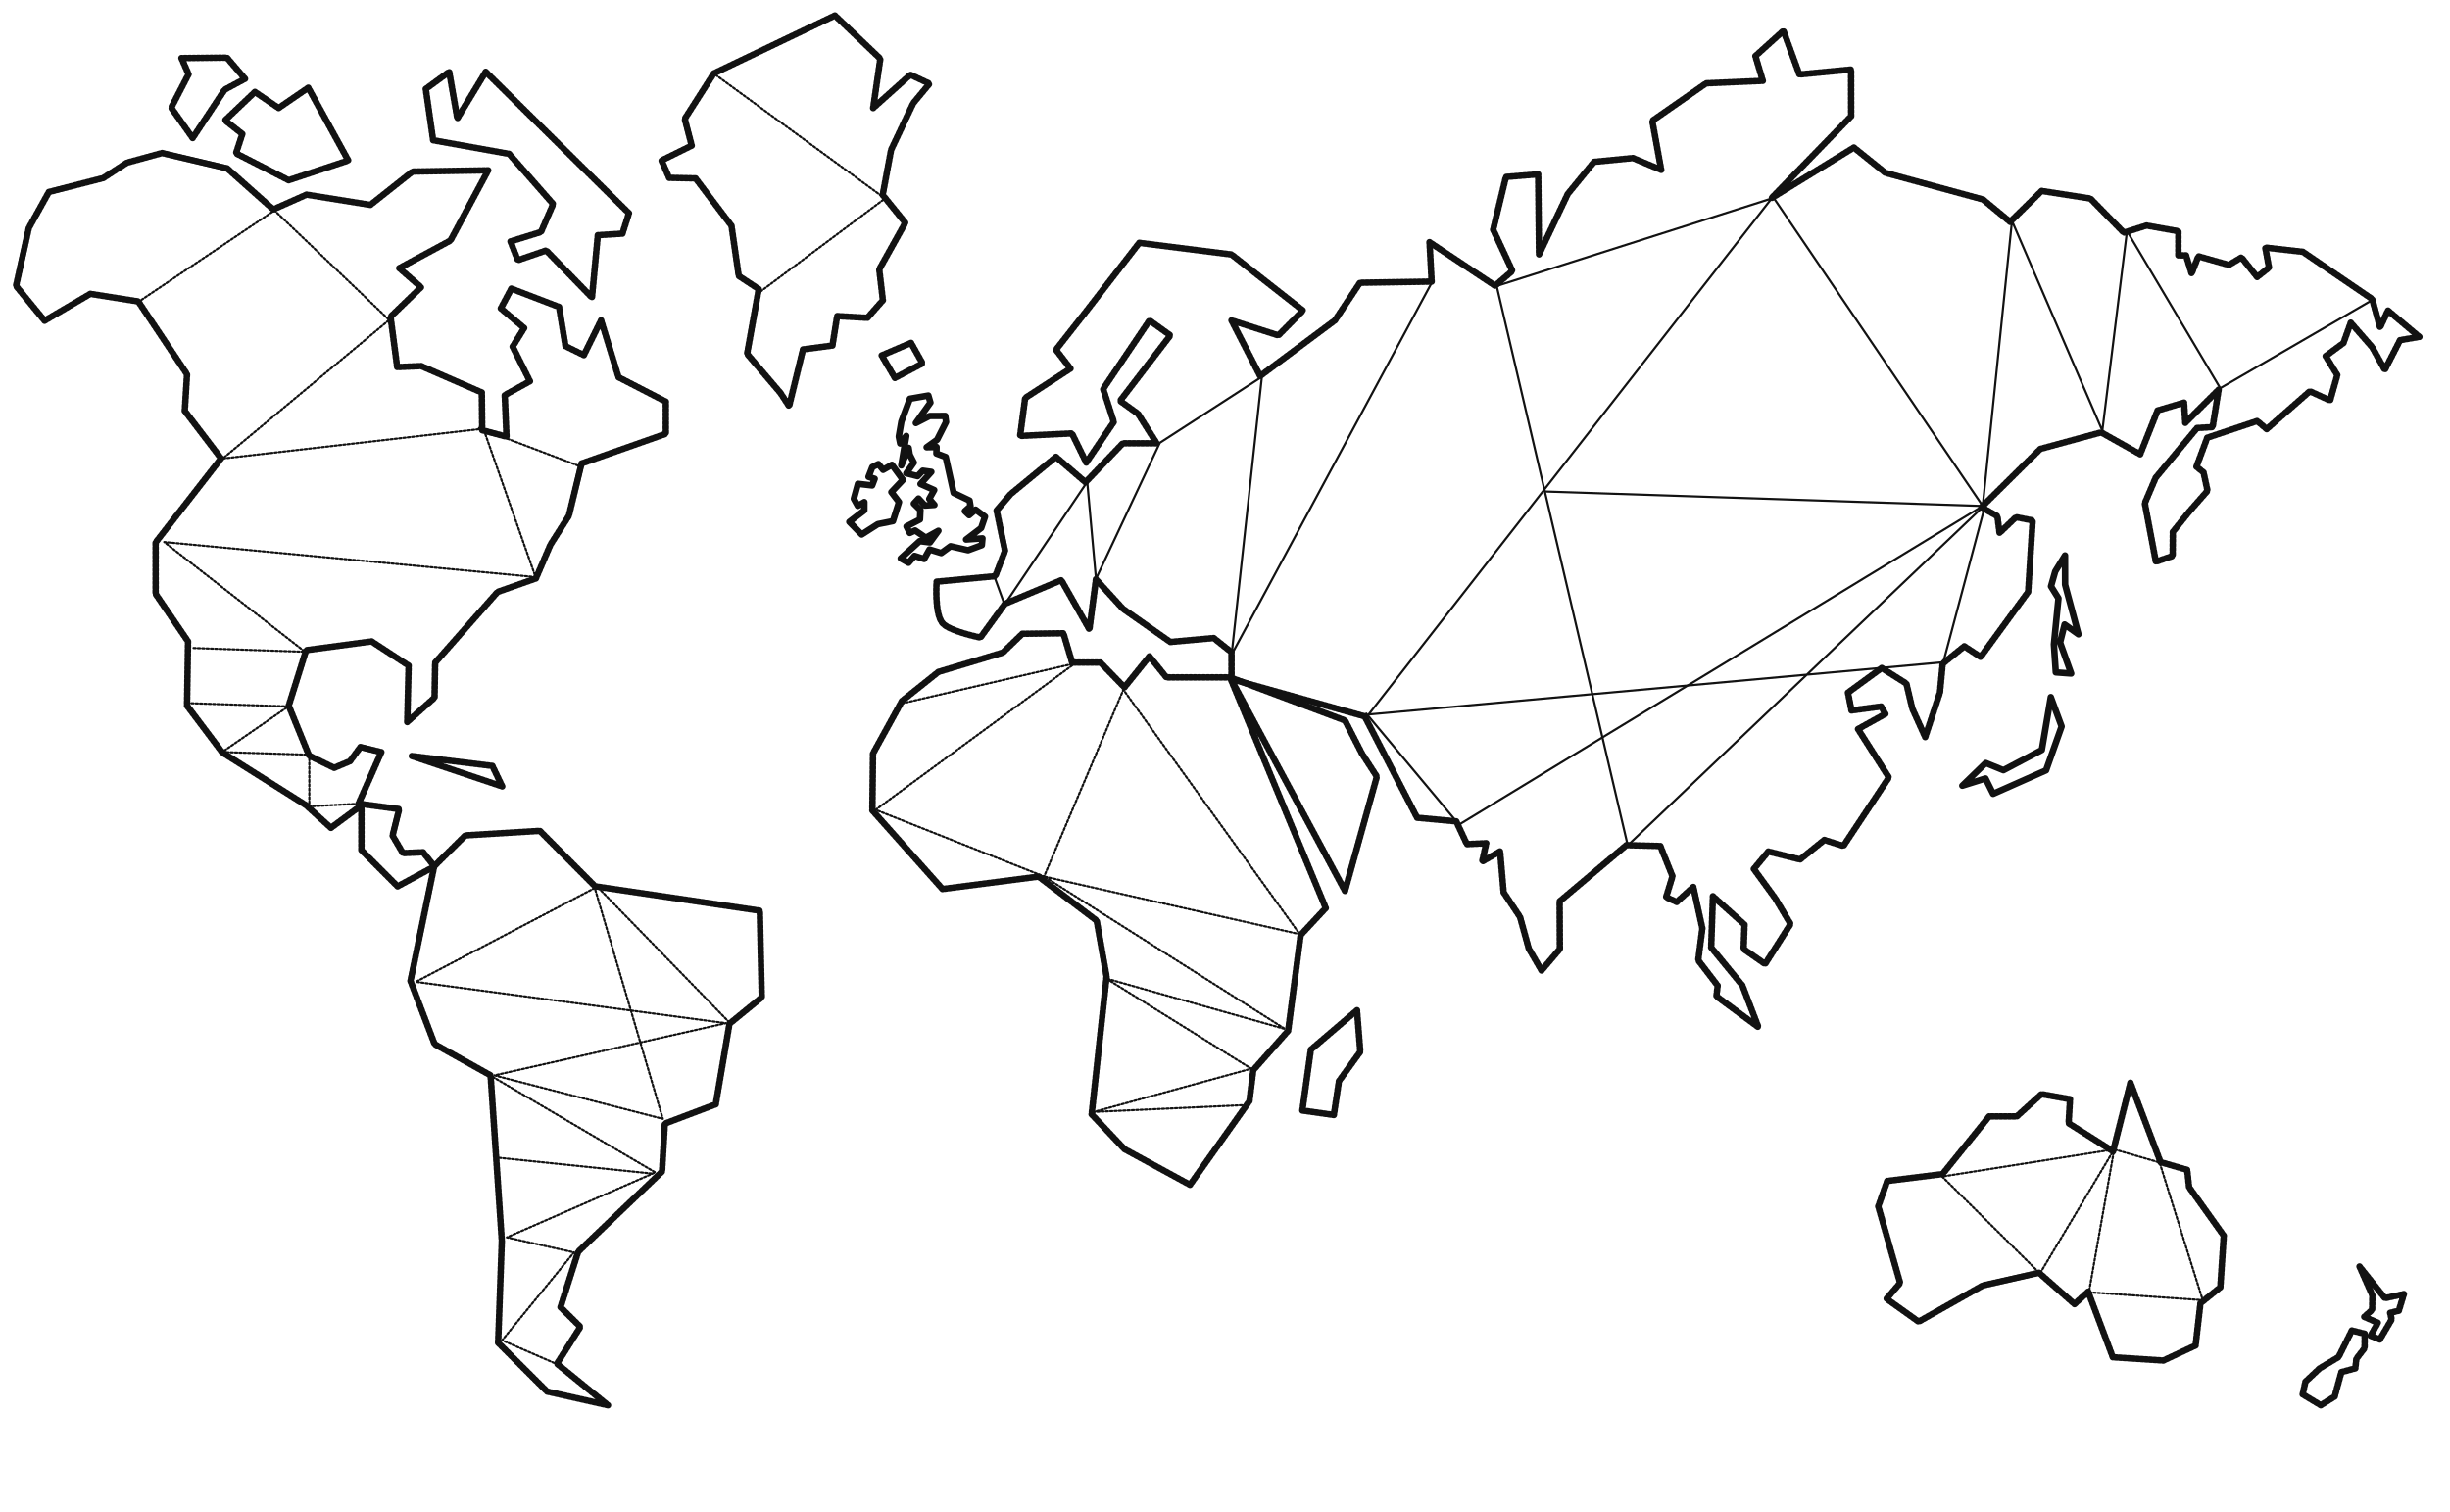 <?xml version="1.0" encoding="UTF-8"?>
<svg width="1134px" height="700px" viewBox="0 0 1134 700" version="1.1" xmlns="http://www.w3.org/2000/svg" xmlns:xlink="http://www.w3.org/1999/xlink">
    <!-- Generator: Sketch 3.6.1 (26313) - http://www.bohemiancoding.com/sketch -->
    <title>global</title>
    <desc>Created with Sketch.</desc>
    <defs></defs>
    <g id="Page-1" stroke="none" stroke-width="1" fill="none" fill-rule="evenodd" stroke-linecap="round" stroke-linejoin="round">
        <g id="global" stroke="#121212">
            <path d="M230.568,621.562 L253.221,644.142 L281.412,650.495 L257.799,631.265 L268.65,614.202 L259.438,605.092 L267.614,579.455 L306.443,542.315 L307.723,520.138 L331.297,511.202 L337.647,473.898 L352.592,461.672 L351.684,421.563 L275.429,410.265 L249.888,384.6 L215.396,386.709 L200.972,400.991 L189.994,454.062 L201.167,483.297 L227.079,497.774 L232.272,574.424 L230.568,621.562 Z" id="SA" stroke-width="3" stroke-dasharray="1,1,1"></path>
            <path d="M228.052,498.468 L303.322,542.713 L234.611,572.787 L265.687,579.725 L232.425,620.417 L260.208,632.529" id="SA2" stroke-dasharray="1,1,1"></path>
            <path d="M230.972,535.935 L301.761,543.239" id="SA3" stroke-dasharray="1,1,1"></path>
            <path d="M228.857,497.79 L306.811,517.921 L275.299,411.063 L192.484,454.497 L336.019,473.627 L228.857,497.79 Z" id="SA4" stroke-dasharray="1,1,1"></path>
            <path d="M337.527,473.21 L275.845,409.84" id="SA5" stroke-dasharray="1,1,1"></path>
            <path d="M105.15,77.927 L75.032,70.831 L58.778,75.297 L47.788,82.428 L22.622,88.879 L13.354,105.545 L7.411,132.363 L20.636,148.461 L41.825,136.023 L64.008,139.543 L86.574,173.261 L85.527,190.206 L102.331,212.212 L72.045,251.078 L72.045,274.932 L87.037,296.911 L86.574,326.662 L102.901,348.313 L141.703,372.772 L153.179,383.208 L167.281,372.772 L167.281,393.514 L184.044,410.299 L201.089,401.083 L195.842,394.496 L186.472,394.906 L181.704,386.782 L184.769,374.535 L165.961,371.998 L176.5,348.164 L166.827,345.796 L161.999,352.36 L154.674,355.431 L143.068,349.779 L133.643,326.662 L141.703,300.981 L172.01,296.911 L189.131,308.103 L188.505,334.226 L201.145,322.93 L201.42,306.732 L230.307,274.015 L248.039,267.768 L254.794,252.109 L263.321,238.739 L269.183,214.556 L308.176,200.811 L308.176,185.911 L286.304,174.628 L278.219,148.254 L270.25,164.382 L261.758,160.217 L258.763,142.08 L236.691,133.612 L231.821,142.749 L242.612,151.849 L237.286,160.46 L245.295,176.478 L233.627,182.906 L234.435,202.124 L223.201,199.136 L223.015,181.671 L194.951,169.446 L183.843,169.928 L180.776,146.635 L194.91,132.959 L184.811,124.135 L208.504,111.337 L225.959,78.838 L190.943,79.413 L171.478,94.847 L141.9,90.098 L126.495,96.944 L105.15,77.927 Z" id="NA" stroke-width="3" stroke-dasharray="1,1,1"></path>
            <path d="M361.212,181.848 L365.247,188.004 L371.676,161.755 L385.307,159.944 L387.487,146.32 L401.495,147.119 L408.653,139.009 L406.974,124.68 L419.024,103.141 L408.56,90.25 L412.449,69.387 L422.706,47.779 L430.231,38.734 L421.357,34.601 L404.154,50.024 L407.473,27.178 L386.462,7.17 L330.427,33.972 L316.939,55.009 L320.167,67.403 L306.203,74.283 L309.733,82.314 L321.97,82.576 L338.578,104.501 L341.935,127.726 L351.192,133.825 L345.805,163.778 L361.212,181.848 Z" id="GR" stroke-width="3" stroke-dasharray="1,1,1"></path>
            <path d="M408.111,164.532 L421.669,158.723 L427.005,168.208 L414.228,174.956 L408.111,164.532 Z" id="ICE" stroke-width="3" stroke-dasharray="1,1,1"></path>
            <path d="M505.275,515.806 L520.473,531.929 L550.806,548.451 L578.312,509.695 L580.098,495.387 L596.216,477.15 L602.012,432.831 L613.646,420.352 L569.342,313.562 L622.54,412.409 L637.298,359.483 L630.378,348.8 L622.54,333.518 L569.342,313.562 L539.875,313.562 L532.026,303.821 L520.461,318.152 L509.339,306.71 L496.25,306.71 L492.22,293.15 L473.186,293.372 L464.212,302.063 L434.347,311.042 L417.476,324.508 L404.079,348.8 L403.793,375.135 L436.253,411.536 L480.729,405.775 L507.609,426.178 L512.201,452.085 L505.275,515.806 Z" id="AFRICA" stroke-width="3" stroke-dasharray="1,1,1"></path>
            <path d="M602.817,514.053 L606.744,485.889 L628.102,467.648 L629.629,486.839 L619.748,500.439 L617.376,516.126 L602.817,514.053 Z" id="Path-382" stroke-width="3" stroke-dasharray="1,1,1"></path>
            <path d="M461.311,236.304 L465.181,254.995 L460.666,266.72 L433.537,269.263 C433.537,269.263 432.448,283.592 436.15,288.319 C439.198,292.211 453.788,295.12 453.788,295.12 L465.181,279.484 L491.255,268.559 L504.233,291.353 L507.274,268.142 L519.718,281.755 L541.705,297.171 L561.781,295.354 L570.016,301.911 L570.016,314.322 L631.667,331.616 L655.918,378.521 L674.039,380.203 L678.959,390.75 L687.916,390.331 L686.025,398.81 L694.342,394.086 L695.972,413.08 L703.564,424.486 L707.6,439.064 L713.518,449.244 L721.996,439.294 L721.899,417.226 L752.79,391.205 L768.502,391.62 L774.129,405.627 L771.168,415.283 L776.096,417.537 L783.765,410.579 L787.957,429.715 L786.049,444.511 L795.035,456.219 L794.469,461.168 L813.905,475.489 L806.458,456.132 L792.038,438.579 L792.838,414.871 L807.469,427.998 L807.057,439.305 L817.001,446.238 L828.784,427.74 L821.749,415.914 L811.771,402.24 L818.482,394.162 L833.205,397.846 L844.413,388.803 L853.252,391.594 L874.3,359.895 L860.004,337.486 L872.662,330.474 L870.692,327.041 L856.973,328.867 L855.347,320.62 L870.974,309.213 L882.384,316.413 L885.104,327.935 L891.104,341.186 L897.926,320.544 L899.196,307.235 L909.202,299.162 L916.752,304.107 L938.743,273.981 L940.835,240.927 L933.095,239.398 L925.517,246.658 L924.521,238.957 L917.134,234.794 L944.389,207.817 L972.563,200.144 L990.599,210.283 L998.655,190.013 L1010.906,186.368 L1011.486,195.724 L1026.912,180.375 L1024.127,197.692 L1016.917,198.133 L997.759,221.174 L992.743,232.929 L997.858,260.012 L1005.624,257.357 L1005.717,246.215 L1013.477,236.618 L1021.777,227.171 L1019.931,218.7 L1016.645,216.032 L1021.633,202.624 L1044.765,194.894 L1049.164,198.632 L1069.13,181.104 L1078.517,185.384 L1081.85,173.633 L1076.458,164.846 L1084.697,158.767 L1088.064,149.373 L1098.014,160.751 L1103.83,171.208 L1110.885,157.457 L1119.821,155.944 L1105.295,143.748 L1101.628,151.577 L1097.98,138.437 L1065.908,116.567 L1048.494,114.59 L1050.222,123.902 L1044.736,128.23 L1037.49,119.154 L1031.683,122.638 L1017.533,118.634 L1014.407,126.601 L1011.82,118.209 L1008.282,118.209 L1008.282,107.036 L993.551,104.401 L983.045,107.72 L967.57,91.897 L944.997,88.377 L930.397,102.712 L917.848,92.33 L872.637,79.999 L858.086,68.301 L819.928,91.74 L856.826,53.787 L856.794,32.188 L832.869,34.474 L825.478,14.236 L812.509,25.945 L815.943,37.42 L789.695,38.568 L764.783,55.912 L768.909,78.63 L755.839,73.16 L737.826,74.931 L725.65,89.792 L712.339,117.803 L711.961,80.683 L697.032,81.915 L691.131,106.331 L700.01,125.414 L692.024,132.285 L661.658,112.095 L662.645,130.361 L629.473,130.881 L617.885,148.31 L583.281,174.067 L570.016,148.31 L591.709,155.249 L603.096,143.748 L603.096,143.748 L570.016,117.803 L527.322,112.411 L502.443,144.511 L488.759,161.909 L495.486,170.614 L474.507,184.237 L472.174,201.792 L496.168,200.623 L502.792,214.125 L515.544,195.318 L510.619,180.057 L532.042,148.31 L541.705,155.249 L518.451,185.56 L526.771,191.555 L535.394,205.194 L519.718,205.194 L502.443,223.245 L488.759,211.481 L467.742,228.773 L461.311,236.304 L467.742,228.773" id="EURASIA" stroke-width="3" stroke-dasharray="1,1,1"></path>
            <path d="M920.689,516.782 L899.137,543.485 L873.542,546.682 L869.367,558.433 L879.496,593.887 L873.217,601.204 L888.059,611.795 L917.742,595.055 L943.781,589.161 L960.209,603.664 L966.523,597.917 L977.936,628.271 L1001.344,629.794 L1016.242,622.836 L1018.491,603.287 L1027.689,595.883 L1029.277,571.999 L1013.247,549.564 L1012.356,541.532 L1000.019,537.951 L986.083,501.204 L978.049,532.952 L957.475,519.949 L958.121,508.82 L944.898,506.472 L933.509,516.782 L920.689,516.782 Z" id="Path-389" stroke-width="3" stroke-dasharray="1,1,1"></path>
            <path d="M1092.125,586.273 L1098.058,599.603 L1097.962,606.315 L1094.319,609.561 L1100.633,612.305 L1097.242,618.314 L1101.528,620.055 L1107.002,610.756 L1106.3,607.713 L1110.312,606.722 L1112.66,599.024 L1103.882,600.929 L1092.125,586.273 Z" id="Path-391" stroke-width="3" stroke-dasharray="1,1,1"></path>
            <path d="M1088.571,615.881 L1082.43,628.187 L1073.654,633.445 L1067.079,639.617 L1065.815,645.45 L1074.199,650.495 L1080.627,646.474 L1083.729,635.159 L1090.183,633.407 L1090.673,628.984 L1094.464,624.061 L1094.524,617.389 L1088.571,615.881 Z" id="Path-392" stroke-width="3" stroke-dasharray="1,1,1"></path>
            <path d="M86.593,325.467 L133.49,326.993 L102.904,348.113 L143.172,349.372 L143.172,373.277 L167.887,371.939" id="Path-393" stroke-dasharray="1,1,1"></path>
            <path d="M193.602,344.163 L195.179,354.55 L229.487,369.826 L193.602,344.163 Z" id="Path-394" stroke-width="3" stroke-dasharray="1,1,1" transform="translate(211.545, 356.995) rotate(163) translate(-211.545, -356.995) "></path>
            <path d="M898.95,544.627 L944.227,589.48 L978.579,532.035 L966.886,598.196 L1019.559,601.832 L999.583,538.134 L978.579,532.035 L898.95,544.627 Z" id="Path-396" stroke-dasharray="1,1,1"></path>
            <path d="M576.823,511.512 L506.273,514.725 L579.161,494.69 L511.96,452.903 L594.858,476.347 L483.261,405.723 L601.59,432.42 L519.969,319.268 L483.261,405.723 L405.301,374.845 L497.57,307.061 L418.256,325.453" id="Path-397" stroke-dasharray="1,1,1"></path>
            <path d="M331.27,34.65 L409.627,91.883 L351.538,135.322" id="Path-32" stroke-dasharray="1,1,1"></path>
            <path d="M83.998,26.892 L87.283,34.356 L79.251,49.844 L89.178,63.895 L103.981,41.538 L113.418,36.475 L105.055,26.699 L83.998,26.892 Z" id="Path-28" stroke-width="3" stroke-dasharray="1,1,1"></path>
            <path d="M112.168,62.02 L109.247,70.963 L133.617,83.432 L161.213,74.277 L142.693,40.609 L128.983,50.001 L118.003,42.551 L104.177,55.697 L112.168,62.02 Z" id="Path-29" stroke-width="3" stroke-dasharray="1,1,1"></path>
            <path d="M224.827,33.253 L211.681,54.851 L207.924,33.253 L197.079,41.177 L200.492,64.905 L235.65,71.222 L256.039,94.467 L250.408,107.392 L236.296,111.774 L239.669,120.459 L252.822,115.935 L273.997,137.724 L276.712,108.873 L288.103,108.155 L291.118,98.7 L224.827,33.253 Z" id="Path-30" stroke-width="3" stroke-dasharray="1,1,1"></path>
            <path d="M65.433,138.847 L127.06,97.423 L180.128,148.1 L103.129,212.264 L223.756,198.435 L247.905,267.13 L76.009,250.9 L141.169,301.715 L89.523,299.971" id="Path-31" stroke-dasharray="1,1,1"></path>
            <path d="M221.725,198.092 L269.056,216.079" id="Path-32" stroke-dasharray="1,1,1"></path>
            <path d="M460.506,267.583 L464.981,279.888 L503.237,223.035 L507.288,267.956 L536.848,204.974 L584.082,174.411 L570.065,303.033 L662.864,130.535 M632.411,330.312 L675.336,381.719 L917.721,234.215 L715.116,227.511 M821.282,92.091 L917.721,234.215 L931.273,102.249 L973.089,199.367 L984.496,106.952 L1027.667,179.693 L1098.66,138.513" id="Path-26"></path>
            <path d="M692.763,132.392 L753.413,391.321 L918.93,233.535 L899.494,306.549 L633.467,330.741 L820.005,91.88 L692.763,132.392 Z" id="Path-27"></path>
            <path d="M908.275,363.699 L919.11,353.187 L927.301,356.526 L945.08,347.152 L949.232,322.697 L954.245,336.267 L947.037,356.587 L922.539,367.469 L919.004,360.346 L908.275,363.699 Z" id="Path-30" stroke-width="3"></path>
            <path d="M955.819,257.113 L951.283,264.512 L949.322,271.409 L952.78,276.96 L950.667,298.276 L951.544,311.25 L958.659,311.779 L953.531,297.431 L955.627,289.066 L962.039,293.63 L955.851,270.637 L955.819,257.113 Z" id="Path-32" stroke-width="3"></path>
            <path d="M421.155,184.582 L429.699,183.088 L430.653,186.364 L423.911,195.822 L430.298,192.563 L437.515,192.532 L437.896,195.345 L433.745,203.575 L428.913,207.034 L433.499,206.919 L433.434,209.934 L437.73,211.537 L441.423,228.175 L448.784,231.698 L449.214,234.292 L446.609,236.62 L448.569,238.475 L451.581,235.922 L455.921,239.177 L454.138,244.42 L447.156,249.749 L454.747,249.204 L454.456,252.351 L448.094,254.699 L439.978,252.84 L435.672,255.993 L430.233,254.342 L427.761,258.754 L423.321,257.306 L420.527,260.521 L416.911,258.486 L425.69,250.49 L430.429,251.083 L434.354,245.695 L428.535,248.909 L423.586,245.55 L421.11,246.693 L419.581,243.682 L425.814,240.472 L426.028,236.107 L422.99,233.114 L425.148,230.763 L428.118,234.004 L432.52,233.706 L430.113,230.933 L432.414,226.833 L426.072,224.032 L431.087,218.445 L427.107,217.895 L424.718,220.406 L419.51,219.096 L422.956,214.131 L421.082,210.462 L420.573,207.314 L417.175,215.43 L419.484,201.775 L416.665,205.29 L416.017,202.095 L417.214,195.151 L421.155,184.582 Z" id="Path-31" stroke-width="3"></path>
            <path d="M402.014,220.734 L403.767,216.211 L406.576,214.831 L408.765,217.496 L412.843,215.162 L417.934,222.135 L412.584,227.788 L416.104,232.405 L413.308,241.221 L406.305,242.632 L398.842,247.407 L393.127,241.576 L400.063,236.25 L400.075,232.414 L397.045,234.16 L395.222,230.865 L397.118,223.954 L403.689,224.708 L404.852,221.634 L402.014,220.734 Z" id="Path-32" stroke-width="3"></path>
        </g>
    </g>
</svg>